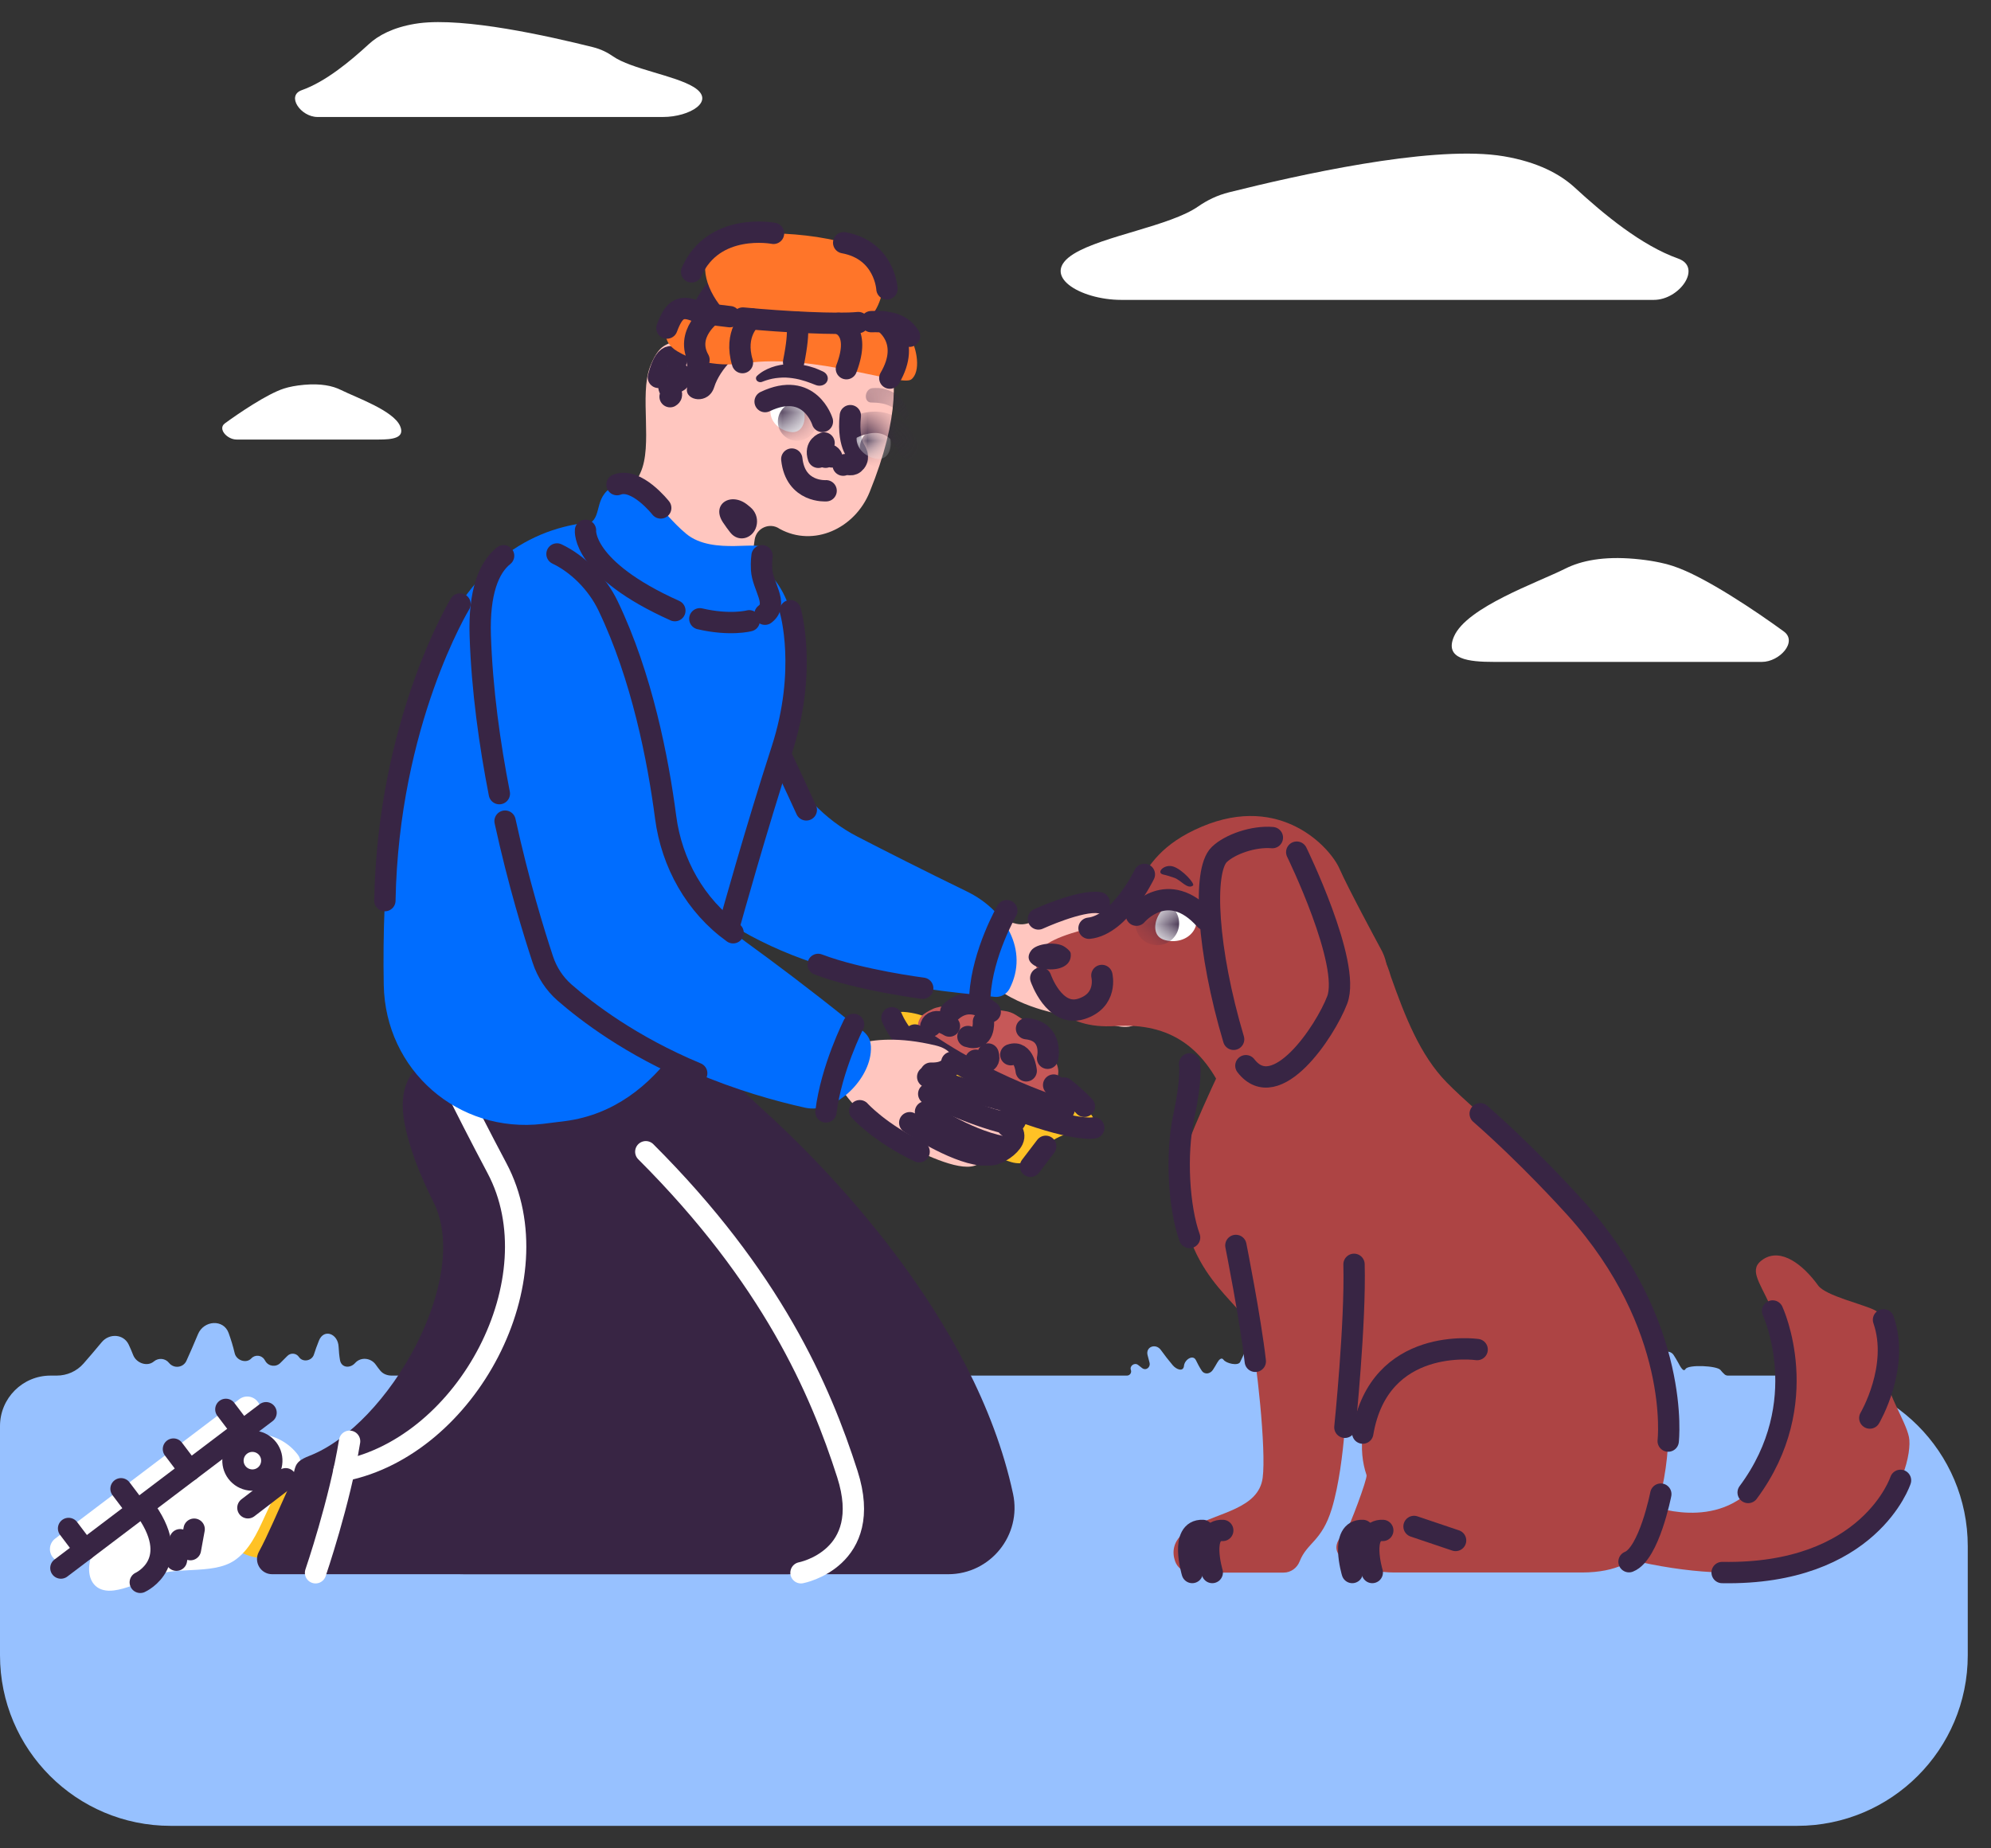 <svg width="70" height="65" viewBox="0 0 70 65" fill="none" xmlns="http://www.w3.org/2000/svg">
<rect x="0" y="0" width="70" height="65" fill="#333333" stroke="none"/>
<g id="OBJECTS">
<g id="Group">
<path id="Vector" d="M60.632 48.331C60.665 48.361 60.708 48.375 60.752 48.375H63.183C66.496 48.375 69.183 51.062 69.183 54.375V58.209C69.183 61.523 66.496 64.209 63.183 64.209H6C2.686 64.209 0 61.523 0 58.209V50.151C0 49.17 0.795 48.375 1.775 48.375H1.993C2.354 48.375 2.698 48.224 2.935 47.953C3.115 47.748 3.341 47.485 3.574 47.203C3.841 46.879 4.348 46.907 4.526 47.288C4.58 47.404 4.634 47.527 4.682 47.652C4.791 47.934 5.172 48.074 5.406 47.881L5.417 47.872C5.577 47.742 5.812 47.766 5.941 47.927C6.111 48.14 6.443 48.101 6.555 47.854C6.672 47.596 6.817 47.266 6.961 46.919C7.163 46.429 7.859 46.379 8.038 46.877C8.12 47.105 8.195 47.346 8.251 47.587C8.31 47.842 8.66 47.961 8.837 47.77C8.969 47.627 9.201 47.651 9.301 47.818L9.331 47.867C9.443 48.054 9.701 48.086 9.855 47.932L10.106 47.681C10.223 47.564 10.419 47.583 10.511 47.722C10.643 47.919 10.966 47.86 11.037 47.634C11.085 47.483 11.144 47.315 11.216 47.139C11.391 46.713 11.884 46.901 11.905 47.362C11.913 47.526 11.928 47.687 11.954 47.833C12.003 48.101 12.306 48.134 12.488 47.93C12.684 47.711 13.038 47.748 13.209 47.988C13.261 48.062 13.317 48.136 13.372 48.203C13.47 48.321 13.619 48.375 13.771 48.375H39.622C39.724 48.375 39.795 48.273 39.76 48.177C39.706 48.032 39.893 47.904 40.014 48.001C40.06 48.038 40.108 48.075 40.155 48.111C40.294 48.215 40.461 48.08 40.414 47.913C40.392 47.834 40.369 47.748 40.346 47.654C40.274 47.359 40.635 47.228 40.814 47.475C40.945 47.656 41.087 47.841 41.23 48.009C41.367 48.171 41.605 48.247 41.626 48.035C41.649 47.807 41.946 47.625 42.045 47.831C42.106 47.959 42.176 48.089 42.249 48.199C42.349 48.351 42.549 48.322 42.647 48.168C42.696 48.091 42.749 48.005 42.798 47.917C42.857 47.813 42.948 47.721 43.017 47.818C43.11 47.949 43.529 48.043 43.6 47.899C43.661 47.777 43.725 47.639 43.786 47.494C43.898 47.227 44.376 47.182 44.466 47.458C44.495 47.547 44.522 47.638 44.546 47.73C44.61 47.97 44.927 48.111 45.089 47.923C45.209 47.783 45.462 47.728 45.598 47.852L45.811 48.046C45.989 48.208 46.257 48.219 46.447 48.072C46.528 48.009 46.613 47.944 46.689 47.885C46.811 47.79 46.979 47.779 47.108 47.865C47.156 47.896 47.208 47.932 47.263 47.971C47.458 48.109 47.773 47.998 47.835 47.768C47.854 47.698 47.875 47.625 47.9 47.55C47.972 47.328 48.264 47.312 48.33 47.535C48.372 47.679 48.596 47.769 48.696 47.658C48.738 47.611 48.785 47.562 48.837 47.513C49.038 47.324 49.251 47.52 49.235 47.796C49.229 47.898 49.231 48 49.247 48.091C49.28 48.283 49.498 48.316 49.65 48.194C49.805 48.07 50.009 47.863 50.212 47.531C50.403 47.217 50.874 47.187 50.99 47.537C51 47.565 51.009 47.593 51.017 47.621C51.104 47.903 51.37 48.14 51.597 47.951C51.796 47.786 52.218 47.655 52.408 47.831C52.464 47.883 52.521 47.937 52.577 47.99C52.739 48.145 52.989 48.179 53.166 48.042C53.272 47.961 53.383 47.867 53.462 47.776C53.512 47.719 53.527 47.645 53.586 47.692C53.692 47.777 54.243 47.752 54.306 47.632C54.386 47.48 54.492 47.318 54.632 47.167C54.773 47.015 54.99 47.176 54.967 47.383C54.941 47.619 54.953 47.877 55.076 48.057C55.146 48.16 55.287 48.167 55.394 48.103C55.47 48.058 55.561 47.995 55.645 47.916C55.822 47.751 56.107 47.522 56.208 47.742C56.282 47.903 56.501 48.177 56.643 48.071C56.674 48.049 56.704 48.024 56.733 47.997C56.866 47.871 57.05 47.767 57.213 47.85C57.292 47.891 57.38 47.943 57.47 48.009C57.632 48.128 57.851 48.168 57.992 48.025C58.063 47.952 58.14 47.861 58.208 47.75C58.343 47.533 58.703 47.437 58.842 47.652C58.897 47.737 58.951 47.826 58.999 47.914C59.072 48.048 59.182 48.273 59.26 48.144C59.36 47.978 60.369 48.027 60.489 48.178C60.531 48.232 60.578 48.283 60.632 48.331Z" fill="#97C1FF"/>
<g id="Group_2">
<path id="Vector_2" d="M62.715 22.206C63.213 22.569 62.563 23.277 61.946 23.277H52.526C51.642 23.277 50.767 23.189 51.121 22.38C51.572 21.351 54.036 20.496 55.039 19.994C55.588 19.719 56.366 19.556 57.47 19.653C58.017 19.702 58.458 19.789 58.813 19.903C59.911 20.255 61.784 21.526 62.715 22.206Z" fill="white"/>
<path id="Vector_3" d="M7.907 14.888C7.643 15.081 7.988 15.457 8.316 15.457H13.32C13.789 15.457 14.254 15.41 14.066 14.98C13.826 14.434 12.518 13.979 11.985 13.713C11.693 13.567 11.28 13.48 10.693 13.532C10.403 13.558 10.168 13.604 9.98 13.665C9.397 13.852 8.402 14.527 7.907 14.888Z" fill="white"/>
<path id="Vector_4" d="M10.609 3.171C10.054 3.367 10.575 4.114 11.163 4.114H23.308C24.248 4.114 25.19 3.554 24.389 3.061C23.725 2.653 22.192 2.428 21.553 1.982C21.355 1.843 21.121 1.727 20.849 1.659C19.263 1.264 16.357 0.611 14.736 0.816C14.685 0.822 14.634 0.83 14.582 0.839C13.817 0.969 13.306 1.24 12.965 1.554C12.31 2.157 11.448 2.873 10.609 3.171Z" fill="white"/>
<path id="Vector_5" d="M59.002 9.093C59.857 9.396 59.054 10.546 58.147 10.546H39.423C37.973 10.546 36.521 9.684 37.756 8.924C38.78 8.294 41.143 7.948 42.128 7.259C42.434 7.046 42.794 6.866 43.214 6.762C45.659 6.152 50.139 5.146 52.639 5.462C52.717 5.472 52.796 5.484 52.877 5.497C54.056 5.698 54.843 6.115 55.369 6.599C56.379 7.529 57.707 8.634 59.002 9.093Z" fill="white"/>
</g>
</g>
<g id="Group_3">
<g id="Group_4">
<g id="Group_5">
<path id="Vector_6" d="M32.894 39.687C32.981 39.744 33.071 39.796 33.164 39.844C33.551 40.041 34.671 40.595 35.551 40.866C35.971 40.995 36.401 40.819 36.658 40.463C36.669 40.447 36.681 40.431 36.693 40.415C37.078 39.876 37.807 39.801 38.455 39.664C38.891 39.573 37.509 37.56 32.536 35.754C32.41 35.708 32.28 35.666 32.149 35.639C31.854 35.577 31.332 35.508 31.36 35.791C31.411 36.316 31.703 36.851 31.533 37.35C31.518 37.396 31.503 37.441 31.487 37.488C31.316 37.989 31.429 38.544 31.831 38.888C32.103 39.12 32.46 39.4 32.894 39.687Z" fill="#FFC225"/>
<path id="Vector_7" d="M36.626 38.755C36.8 38.822 36.909 38.876 37.043 38.745C37.277 38.518 37.152 38.076 37.204 37.754C37.255 37.435 36.907 36.949 36.801 36.644C36.771 36.56 36.727 36.478 36.661 36.407C36.405 36.128 36.027 35.889 35.707 35.688C35.603 35.622 35.474 35.571 35.314 35.551C34.999 35.512 34.672 35.449 34.367 35.364C34.264 35.336 34.151 35.318 34.03 35.323C33.655 35.34 33.275 35.343 32.911 35.438C32.792 35.469 32.579 35.59 32.48 35.663C32.418 35.709 32.353 35.778 32.31 35.884C32.157 36.265 32.505 36.635 32.855 36.852C33.605 37.316 35.055 38.156 36.626 38.755Z" fill="#C65858"/>
<path id="Vector_8" d="M37.41 39.025C37.41 39.025 34.64 38.219 32.167 36.398" stroke="#382544" stroke-width="0.75" stroke-miterlimit="10" stroke-linecap="round" stroke-linejoin="round"/>
<path id="Vector_9" d="M36.08 37.658C36.08 37.658 36.009 36.923 35.538 37.091" stroke="#382544" stroke-width="0.75" stroke-miterlimit="10" stroke-linecap="round" stroke-linejoin="round"/>
<path id="Vector_10" d="M34.576 35.93C34.576 35.93 34.632 36.646 34.031 36.451" stroke="#382544" stroke-width="0.75" stroke-miterlimit="10" stroke-linecap="round" stroke-linejoin="round"/>
<path id="Vector_11" d="M34.74 37.066C34.74 37.066 34.913 37.525 34.305 37.285" stroke="#382544" stroke-width="0.75" stroke-miterlimit="10" stroke-linecap="round" stroke-linejoin="round"/>
<path id="Vector_12" d="M33.38 36.083C33.38 36.083 32.838 35.735 32.726 36.083" stroke="#382544" stroke-width="0.75" stroke-miterlimit="10" stroke-linecap="round" stroke-linejoin="round"/>
<path id="Vector_13" d="M36.831 37.216C36.831 37.216 37.053 36.277 36.091 36.175" stroke="#382544" stroke-width="0.75" stroke-miterlimit="10" stroke-linecap="round" stroke-linejoin="round"/>
<path id="Vector_14" d="M37.044 38.158C37.044 38.158 37.534 38.403 36.904 38.859" stroke="#382544" stroke-width="0.75" stroke-miterlimit="10" stroke-linecap="round" stroke-linejoin="round"/>
<path id="Vector_15" d="M34.815 35.583C34.815 35.583 34.114 34.941 33.425 35.583" stroke="#382544" stroke-width="0.75" stroke-miterlimit="10" stroke-linecap="round" stroke-linejoin="round"/>
<path id="Vector_16" d="M38.455 39.664C38.455 39.664 37.756 39.824 35.317 38.858" stroke="#382544" stroke-width="0.75" stroke-miterlimit="10" stroke-linecap="round" stroke-linejoin="round"/>
<path id="Vector_17" d="M31.359 35.792C31.359 35.792 31.722 36.764 33.011 37.574" stroke="#382544" stroke-width="0.75" stroke-miterlimit="10" stroke-linecap="round" stroke-linejoin="round"/>
<path id="Vector_18" d="M36.766 40.312L36.231 41.014" stroke="#382544" stroke-width="0.75" stroke-miterlimit="10" stroke-linecap="round" stroke-linejoin="round"/>
<path id="Vector_19" d="M38.124 38.906C38.124 38.906 37.83 38.59 37.41 38.262" stroke="#382544" stroke-width="0.75" stroke-miterlimit="10" stroke-linecap="round" stroke-linejoin="round"/>
</g>
<g id="Group_6">
<path id="Vector_20" d="M10.948 53.29C11.155 52.295 10.428 51.349 9.414 51.293C8.642 51.25 7.943 51.745 7.726 52.487L7.677 52.658C7.382 53.668 8.085 54.694 9.132 54.787C9.975 54.861 10.74 54.292 10.912 53.464L10.948 53.29Z" fill="#FFC225"/>
<g id="Group_7">
<path id="Vector_21" d="M10.315 51.797C9.346 52.54 9.259 54.175 8.254 54.868C7.455 55.419 6.089 55.029 5.233 55.486C4.837 55.698 4.409 55.875 4.015 55.929C2.845 56.088 2.894 54.572 3.835 53.86L7.872 50.803C8.691 50.183 9.857 50.344 10.476 51.163C10.61 51.339 10.578 51.59 10.405 51.727L10.315 51.797Z" fill="white"/>
<path id="Vector_22" d="M1.938 54.109L8.414 49.205C8.618 49.051 8.908 49.091 9.062 49.295C9.224 49.508 9.182 49.811 8.969 49.973L2.526 54.851C2.313 55.012 2.01 54.971 1.849 54.758C1.695 54.553 1.735 54.263 1.938 54.109Z" fill="white"/>
<path id="Vector_23" d="M4.932 55.646C4.932 55.646 6.518 54.933 5.023 52.959" stroke="#382544" stroke-width="0.75" stroke-miterlimit="10" stroke-linecap="round" stroke-linejoin="round"/>
<path id="Vector_24" d="M8.329 51.779C8.101 51.478 8.16 51.05 8.461 50.822C8.762 50.594 9.19 50.654 9.418 50.954C9.645 51.255 9.586 51.683 9.286 51.911C8.985 52.139 8.557 52.079 8.329 51.779Z" stroke="#382544" stroke-width="0.75" stroke-miterlimit="10" stroke-linecap="round" stroke-linejoin="round"/>
<path id="Vector_25" d="M2.983 54.506L2.411 53.751" stroke="#382544" stroke-width="0.75" stroke-miterlimit="10" stroke-linecap="round" stroke-linejoin="round"/>
<path id="Vector_26" d="M4.826 53.11L4.255 52.355" stroke="#382544" stroke-width="0.75" stroke-miterlimit="10" stroke-linecap="round" stroke-linejoin="round"/>
<path id="Vector_27" d="M6.669 51.714L6.098 50.959" stroke="#382544" stroke-width="0.75" stroke-miterlimit="10" stroke-linecap="round" stroke-linejoin="round"/>
<path id="Vector_28" d="M8.513 50.318L7.941 49.563" stroke="#382544" stroke-width="0.75" stroke-miterlimit="10" stroke-linecap="round" stroke-linejoin="round"/>
<path id="Vector_29" d="M2.141 55.143L9.354 49.681" stroke="#382544" stroke-width="0.75" stroke-miterlimit="10" stroke-linecap="round" stroke-linejoin="round"/>
<path id="Vector_30" d="M6.695 54.496L6.826 53.776" stroke="#382544" stroke-width="0.75" stroke-miterlimit="10" stroke-linecap="round" stroke-linejoin="round"/>
<path id="Vector_31" d="M6.203 54.867L6.333 54.147" stroke="#382544" stroke-width="0.75" stroke-miterlimit="10" stroke-linecap="round" stroke-linejoin="round"/>
<path id="Vector_32" d="M8.716 53.024L10.045 52.003" stroke="#382544" stroke-width="0.75" stroke-miterlimit="10" stroke-linecap="round" stroke-linejoin="round"/>
</g>
</g>
<g id="Group_8">
<path id="Vector_33" d="M24.973 37.544C25.684 37.87 26.226 38.481 26.806 39.006C28.942 40.939 34.276 46.282 35.617 52.533C35.928 53.987 34.822 55.36 33.335 55.36H16.35C15.126 55.36 14.041 55.001 14.001 53.778C13.977 53.032 14.718 52.145 15.432 51.928C15.549 51.892 15.674 51.855 15.806 51.815C19.378 50.751 21.805 44.557 20.385 41.11C20.139 40.514 19.959 39.945 19.869 39.426C19.337 36.33 23.112 36.691 24.973 37.544Z" fill="#382544"/>
<path id="Vector_34" d="M19.314 37.544C20.025 37.87 20.567 38.481 21.147 39.006C23.284 40.939 28.618 46.282 29.958 52.533C30.27 53.987 29.164 55.36 27.676 55.36H9.569C9.164 55.36 8.907 54.926 9.102 54.571C9.405 54.02 9.798 53.083 10.166 52.281C10.468 51.624 10.208 51.458 10.882 51.195C13.673 50.107 16.586 44.956 15.243 42.278C14.742 41.279 14.361 40.297 14.211 39.426C13.678 36.33 17.454 36.691 19.314 37.544Z" fill="#382544"/>
<path id="Vector_35" d="M28.161 55.309C28.161 55.309 30.747 54.82 29.792 51.839C28.838 48.859 27.131 44.925 22.705 40.503" stroke="white" stroke-width="0.75" stroke-miterlimit="10" stroke-linecap="round" stroke-linejoin="round"/>
<path id="Vector_36" d="M11.094 55.309C11.094 55.309 11.946 52.824 12.291 50.684" stroke="white" stroke-width="0.75" stroke-miterlimit="10" stroke-linecap="round" stroke-linejoin="round"/>
<path id="Vector_37" d="M15.459 37.101C15.459 37.101 16.258 38.793 17.472 41.079C19.546 44.982 16.428 50.845 12.094 51.713V51.713" stroke="white" stroke-width="0.75" stroke-miterlimit="10" stroke-linecap="round" stroke-linejoin="round"/>
</g>
<g id="Group_9">
<path id="Vector_38" d="M29.416 37.325C29.527 36.989 29.863 36.789 30.204 36.696C30.705 36.56 31.594 36.451 32.898 36.766C33.913 37.012 33.463 37.875 32.578 37.724C32.558 37.721 32.533 37.721 32.508 37.723C32.404 37.734 32.46 37.807 32.556 37.845C32.93 37.994 33.982 38.392 35.105 38.644C35.449 38.721 35.785 38.858 35.734 39.309C35.73 39.352 35.628 39.899 35.631 39.942C35.633 39.988 35.627 40.035 35.611 40.085C35.578 40.185 35.52 40.249 35.445 40.285C35.173 40.414 35.369 40.184 35.178 40.416C35.174 40.421 35.176 40.419 35.173 40.424C34.931 40.747 34.298 40.608 33.988 40.482C33.927 40.457 33.906 40.385 33.937 40.328C33.983 40.244 34.162 40.181 34.249 40.22C34.455 40.312 34.718 40.482 34.526 40.796C34.2 41.331 33.022 40.846 32.054 40.379C31.934 40.321 31.817 40.258 31.704 40.188C31.091 39.804 29.049 38.43 29.416 37.325Z" fill="#FFC6BF"/>
<path id="Vector_39" d="M32.652 38.468C32.652 38.468 34.112 39.202 35.401 39.508C35.421 39.513 35.441 39.518 35.462 39.52C35.542 39.526 35.748 39.513 35.739 39.209C35.728 38.831 35.31 38.692 35.106 38.644" stroke="#382544" stroke-width="0.75" stroke-miterlimit="10" stroke-linecap="round" stroke-linejoin="round"/>
<path id="Vector_40" d="M32.539 39.101C32.539 39.101 33.897 40.053 35.221 40.321" stroke="#382544" stroke-width="0.75" stroke-miterlimit="10" stroke-linecap="round" stroke-linejoin="round"/>
<path id="Vector_41" d="M31.985 39.482C31.985 39.482 33.502 40.511 34.508 40.614" stroke="#382544" stroke-width="0.75" stroke-miterlimit="10" stroke-linecap="round" stroke-linejoin="round"/>
<path id="Vector_42" d="M33.463 37.359C33.463 37.359 33.425 37.761 32.728 37.74" stroke="#382544" stroke-width="0.75" stroke-miterlimit="10" stroke-linecap="round" stroke-linejoin="round"/>
<path id="Vector_43" d="M35.429 39.612C35.429 39.612 35.738 39.814 35.611 40.085V40.085C35.505 40.312 35.128 40.571 34.88 40.606C34.818 40.614 34.745 40.618 34.658 40.613" stroke="#382544" stroke-width="0.75" stroke-miterlimit="10" stroke-linecap="round" stroke-linejoin="round"/>
<path id="Vector_44" d="M30.227 39.06C30.227 39.06 30.93 39.843 32.315 40.502" stroke="#382544" stroke-width="0.75" stroke-miterlimit="10" stroke-linecap="round" stroke-linejoin="round"/>
</g>
<g id="Group_10">
<g id="Group_11">
<path id="Vector_45" d="M35.675 32.471C35.864 32.528 36.066 32.513 36.246 32.432C36.876 32.149 38.387 31.518 38.743 31.79C39.183 32.127 38.766 32.689 39.313 32.775C39.435 32.794 39.57 32.815 39.719 32.837C39.724 32.837 39.729 32.838 39.734 32.839C39.844 32.854 41.248 33.056 41.187 33.528C41.091 34.263 40.26 33.881 40.178 33.841C40.173 33.839 40.169 33.837 40.164 33.835C40.051 33.8 40.09 33.634 40.207 33.646C40.211 33.647 40.214 33.647 40.218 33.648C40.312 33.671 41.648 34.001 41.487 34.584C41.454 34.701 41.35 34.768 41.202 34.801C40.851 34.878 41.011 34.845 40.915 35.191C40.745 35.803 39.614 35.513 39.614 35.513C39.614 35.513 40.222 35.226 40.044 35.839C39.965 36.109 39.654 36.132 39.413 36.105C39.214 36.083 39.02 36.026 38.823 35.985L37.064 35.623C37.06 35.623 37.058 35.622 37.055 35.622C36.944 35.599 34.612 35.094 34.471 33.827C34.444 33.584 34.45 33.379 34.477 33.206C34.568 32.651 35.137 32.309 35.675 32.471Z" fill="#FFC6BF"/>
<path id="Vector_46" d="M40.965 33.915C40.965 33.915 39.24 33.555 38.178 33.415" stroke="#382544" stroke-width="0.75" stroke-miterlimit="10" stroke-linecap="round" stroke-linejoin="round"/>
<path id="Vector_47" d="M40.751 34.817L38.008 34.225" stroke="#382544" stroke-width="0.75" stroke-miterlimit="10" stroke-linecap="round" stroke-linejoin="round"/>
<path id="Vector_48" d="M40.07 35.578L37.754 35.036" stroke="#382544" stroke-width="0.75" stroke-miterlimit="10" stroke-linecap="round" stroke-linejoin="round"/>
<path id="Vector_49" d="M36.509 32.317C36.509 32.317 37.98 31.641 38.647 31.745" stroke="#382544" stroke-width="0.75" stroke-miterlimit="10" stroke-linecap="round" stroke-linejoin="round"/>
</g>
<path id="Vector_50" d="M23.761 19.373C23.776 19.396 23.789 19.42 23.803 19.445C23.997 19.785 25.589 22.599 27.493 26.633C28.057 27.827 28.977 28.82 30.151 29.424C31.147 29.938 32.487 30.617 33.996 31.351C35.347 32.009 36.183 33.43 35.496 34.767C35.392 34.969 35.172 35.085 34.947 35.054C33.461 34.855 28.496 34.628 25.035 32.051C24.978 32.009 24.927 31.961 24.88 31.908C24.553 31.542 23.198 29.969 22.169 27.974C20.99 25.689 20.54 22.618 20.564 22.01C20.625 20.456 23.177 18.497 23.761 19.373Z" fill="#006DFF"/>
<path id="Vector_51" d="M28.348 28.481C28.348 28.481 26.606 24.656 25.358 22.324" stroke="#382544" stroke-width="0.75" stroke-miterlimit="10" stroke-linecap="round" stroke-linejoin="round"/>
<path id="Vector_52" d="M35.398 32.025C35.398 32.025 34.546 33.501 34.453 34.997" stroke="#382544" stroke-width="0.75" stroke-miterlimit="10" stroke-linecap="round" stroke-linejoin="round"/>
<path id="Vector_53" d="M32.441 34.753C32.441 34.753 30.223 34.471 28.765 33.915" stroke="#382544" stroke-width="0.75" stroke-miterlimit="10" stroke-linecap="round" stroke-linejoin="round"/>
</g>
<g id="Group_12">
<path id="Vector_54" d="M26.884 20.056C26.9 20.066 26.916 20.076 26.931 20.087C27.163 20.259 28.998 21.816 27.303 26.963C26.645 28.96 26.074 30.62 25.732 32.163C25 35.455 23.228 38.977 19.885 39.423C19.624 39.458 19.357 39.491 19.084 39.523C16.105 39.873 13.547 37.636 13.492 34.637C13.429 31.138 13.715 26.535 15.245 22.965C18.088 16.331 23.981 18.246 26.884 20.056Z" fill="#006DFF"/>
<path id="Vector_55" d="M27.786 21.475C27.786 21.475 28.402 23.555 27.487 26.371C26.572 29.188 25.677 32.418 25.677 32.418" stroke="#382544" stroke-width="0.75" stroke-miterlimit="10" stroke-linecap="round" stroke-linejoin="round"/>
<path id="Vector_56" d="M16.173 21.24C16.173 21.24 13.649 25.376 13.532 31.672" stroke="#382544" stroke-width="0.75" stroke-miterlimit="10" stroke-linecap="round" stroke-linejoin="round"/>
</g>
<g id="Group_13">
<path id="Vector_57" d="M21.38 21.308C20.291 19.034 16.737 17.723 16.885 22.343C17.039 27.141 18.506 31.998 19.086 33.747C19.234 34.194 19.494 34.596 19.849 34.905C22.726 37.407 26.262 38.502 28.311 38.955C29.314 39.177 30.506 38.049 30.612 37.027C30.683 36.341 30.334 36.284 29.796 35.853C28.449 34.772 27.22 33.849 26.22 33.124C24.624 31.966 23.614 30.147 23.327 28.196C23.034 26.203 22.468 23.578 21.38 21.308Z" fill="#006DFF"/>
<path id="Vector_58" d="M17.757 28.876C18.232 31.052 18.782 32.829 19.086 33.747C19.234 34.194 19.495 34.596 19.85 34.906C20.625 35.58 22.177 36.776 24.495 37.743" stroke="#382544" stroke-width="0.75" stroke-miterlimit="10" stroke-linecap="round" stroke-linejoin="round"/>
<path id="Vector_59" d="M17.706 19.544C17.181 19.962 16.837 20.838 16.885 22.343C16.947 24.256 17.217 26.178 17.556 27.91" stroke="#382544" stroke-width="0.75" stroke-miterlimit="10" stroke-linecap="round" stroke-linejoin="round"/>
<path id="Vector_60" d="M25.774 32.802V32.802C24.451 31.855 23.614 30.355 23.403 28.742C23.136 26.701 22.57 23.792 21.38 21.308C20.997 20.507 20.308 19.826 19.583 19.481" stroke="#382544" stroke-width="0.75" stroke-miterlimit="10" stroke-linecap="round" stroke-linejoin="round"/>
<path id="Vector_61" d="M30.011 36.025C30.011 36.025 29.229 37.563 29.039 39.102" stroke="#382544" stroke-width="0.75" stroke-miterlimit="10" stroke-linecap="round" stroke-linejoin="round"/>
</g>
<g id="Group_14">
<g id="Group_15">
<path id="Vector_62" d="M30.575 17.304C30.052 18.594 28.602 19.251 27.413 18.599C27.068 18.357 26.59 18.565 26.532 18.982L26.349 20.291C26.315 20.532 26.218 20.764 26.012 20.893C25.707 21.085 25.137 21.31 24.21 21.219C23.075 21.108 22.353 20.45 21.931 19.875C21.538 19.34 21.59 18.637 21.867 18.035L22.517 16.624C22.956 15.67 22.481 13.891 22.851 12.909C22.987 12.548 23.132 12.335 23.273 12.218C23.614 11.937 24.366 11.924 24.539 11.517C24.88 10.584 25.904 9.7 27.48 10.097C28.724 10.397 30.627 10.888 31.131 12.063C31.554 13.047 31.644 14.667 30.575 17.304Z" fill="#FFC6BF"/>
<path id="Vector_63" d="M26.616 13.218C26.767 13.077 26.934 12.989 27.126 12.918C27.315 12.848 27.522 12.813 27.732 12.8C27.942 12.796 28.155 12.812 28.358 12.86C28.461 12.88 28.556 12.917 28.656 12.945C28.751 12.983 28.843 13.022 28.935 13.065C29.086 13.135 29.147 13.297 29.072 13.426C29.001 13.548 28.834 13.597 28.689 13.543L28.666 13.534C28.512 13.477 28.364 13.415 28.21 13.375C28.058 13.328 27.903 13.302 27.746 13.286C27.588 13.269 27.431 13.278 27.272 13.298C27.117 13.319 26.951 13.366 26.818 13.418L26.794 13.428C26.72 13.457 26.63 13.428 26.594 13.363C26.566 13.312 26.577 13.255 26.616 13.218Z" fill="#382544"/>
<path id="Vector_64" d="M23.872 13.129C23.872 13.129 24 13.417 23.752 13.437C23.223 13.478 23.767 13.839 23.559 13.95" stroke="#382544" stroke-width="0.75" stroke-miterlimit="10" stroke-linecap="round" stroke-linejoin="round"/>
<path id="Vector_65" d="M23.79 12.66C23.79 12.66 23.432 12.148 23.148 13.271" stroke="#382544" stroke-width="0.75" stroke-miterlimit="10" stroke-linecap="round" stroke-linejoin="round"/>
<g id="Group_16">
<g id="Clip path group">
<mask id="mask0_327_6646" style="mask-type:luminance" maskUnits="userSpaceOnUse" x="30" y="13" width="2" height="2">
<g id="SVGID_00000183250916816759004630000000292923930602569641_">
<path id="Vector_66" d="M31.372 13.366C31.404 13.386 31.421 13.422 31.423 13.459C31.426 13.54 31.429 13.699 31.419 13.914C31.402 14.293 31.043 14.547 30.67 14.476L30.086 14.366C30.035 14.356 30.002 14.305 30.013 14.254C30.038 14.146 30.886 13.254 30.996 13.258C31.131 13.263 31.262 13.293 31.372 13.366Z" fill="white"/>
</g>
</mask>
<g mask="url(#mask0_327_6646)">
<path id="Vector_67" d="M31.954 14.618C31.926 14.44 31.867 14.303 31.786 14.172C31.705 14.043 31.6 13.938 31.483 13.851C31.363 13.772 31.233 13.709 31.095 13.678C31.026 13.658 30.955 13.656 30.885 13.645C30.815 13.643 30.744 13.644 30.673 13.649C30.555 13.656 30.451 13.775 30.44 13.914C30.43 14.046 30.506 14.149 30.613 14.154L30.631 14.155C30.744 14.16 30.856 14.16 30.963 14.18C31.071 14.194 31.172 14.227 31.27 14.27C31.368 14.312 31.456 14.376 31.539 14.451C31.621 14.525 31.698 14.626 31.753 14.72L31.762 14.737C31.793 14.789 31.857 14.796 31.906 14.752C31.944 14.718 31.962 14.665 31.954 14.618Z" fill="#382544"/>
</g>
</g>
</g>
<path id="Vector_68" d="M25.419 18.372C24.99 17.731 25.705 17.271 26.297 17.767L26.386 17.841C26.556 17.984 26.641 18.204 26.61 18.424C26.541 18.918 25.983 19.119 25.675 18.726C25.59 18.618 25.504 18.5 25.419 18.372Z" fill="#382544"/>
<g id="Group_17">
<path id="Vector_69" d="M29.644 16.358C29.849 16.286 29.945 16.42 30.085 16.242C30.153 16.155 30.152 16.058 30.133 15.982C30.108 15.885 30.042 15.806 30.003 15.713C29.93 15.541 29.834 15.191 29.896 14.617" stroke="#382544" stroke-width="0.75" stroke-miterlimit="10" stroke-linecap="round" stroke-linejoin="round"/>
<path id="Vector_70" d="M29.242 16.068C29.242 16.068 29.206 16 29.143 15.993C29.08 15.985 29.026 16.079 29.026 16.079" stroke="#382544" stroke-width="0.75" stroke-miterlimit="10" stroke-linecap="round" stroke-linejoin="round"/>
<path id="Vector_71" d="M28.973 15.577C28.973 15.577 28.636 15.68 28.771 16.082" stroke="#382544" stroke-width="0.75" stroke-miterlimit="10" stroke-linecap="round" stroke-linejoin="round"/>
</g>
<path id="Vector_72" d="M29.045 17.259C29.045 17.259 27.966 17.341 27.838 16.144" stroke="#382544" stroke-width="0.75" stroke-miterlimit="10" stroke-linecap="round" stroke-linejoin="round"/>
<g id="Group_18">
<g id="Clip path group_2">
<mask id="mask1_327_6646" style="mask-type:luminance" maskUnits="userSpaceOnUse" x="29" y="14" width="3" height="3">
<g id="SVGID_00000055692416124281994090000018031739475082963390_">
<path id="Vector_73" d="M30.597 14.633C30.902 14.582 31.325 14.881 31.269 15.185C31.245 15.312 31.215 15.455 31.177 15.604C31.075 16.002 30.657 16.233 30.298 16.033C30.182 15.969 30.069 15.888 29.979 15.789C29.669 15.45 30.144 14.71 30.597 14.633Z" fill="white"/>
</g>
</mask>
<g mask="url(#mask1_327_6646)">
<g id="Group_19">
<path id="Vector_74" d="M30.605 16.075C29.906 15.788 29.965 14.885 30.721 14.865C31.462 14.845 31.538 16.26 30.807 16.132C30.787 16.128 30.766 16.124 30.745 16.119C30.695 16.108 30.649 16.093 30.605 16.075Z" fill="white"/>
<g id="Group_20">
<g id="Group_21">
<g id="Clip path group_3">
<mask id="mask2_327_6646" style="mask-type:luminance" maskUnits="userSpaceOnUse" x="30" y="14" width="2" height="3">
<g id="SVGID_00000183971582624277685180000005067482878068082618_">
<path id="Vector_75" d="M30.605 16.075C29.906 15.788 29.965 14.885 30.721 14.865C31.462 14.845 31.538 16.26 30.807 16.132C30.787 16.128 30.766 16.124 30.745 16.119C30.695 16.108 30.649 16.093 30.605 16.075Z" fill="white"/>
</g>
</mask>
<g mask="url(#mask2_327_6646)">
<path id="Vector_76" d="M31.566 15.92C31.467 16.282 31.094 16.495 30.732 16.396C30.37 16.298 30.157 15.925 30.256 15.563C30.354 15.201 30.727 14.987 31.089 15.086C31.451 15.185 31.665 15.558 31.566 15.92Z" fill="#382544"/>
</g>
</g>
</g>
</g>
<path id="Vector_77" d="M31.944 15.765C31.944 15.765 31.499 14.316 29.93 15.066" stroke="#382544" stroke-width="0.75" stroke-miterlimit="10" stroke-linecap="round" stroke-linejoin="round"/>
</g>
</g>
</g>
</g>
<g id="Group_22">
<path id="Vector_78" d="M27.576 15.132C26.877 14.845 26.936 13.942 27.691 13.922C28.433 13.902 28.509 15.317 27.778 15.189C27.757 15.185 27.736 15.181 27.715 15.176C27.666 15.165 27.619 15.15 27.576 15.132Z" fill="white"/>
<g id="Group_23">
<g id="Group_24">
<g id="Clip path group_4">
<mask id="mask3_327_6646" style="mask-type:luminance" maskUnits="userSpaceOnUse" x="27" y="13" width="2" height="3">
<g id="SVGID_00000153690022253352745110000001130833264958087312_">
<path id="Vector_79" d="M27.576 15.134C26.877 14.847 26.936 13.944 27.691 13.924C28.433 13.904 28.509 15.319 27.778 15.191C27.757 15.187 27.736 15.183 27.715 15.178C27.666 15.167 27.619 15.152 27.576 15.134Z" fill="white"/>
</g>
</mask>
<g mask="url(#mask3_327_6646)">
<path id="Vector_80" d="M28.682 15.002C28.584 15.364 28.21 15.578 27.848 15.479C27.487 15.38 27.273 15.007 27.372 14.645C27.47 14.283 27.844 14.07 28.206 14.169C28.567 14.267 28.781 14.641 28.682 15.002Z" fill="#382544"/>
</g>
</g>
</g>
</g>
<path id="Vector_81" d="M28.914 14.822C28.914 14.822 28.47 13.373 26.9 14.123" stroke="#382544" stroke-width="0.75" stroke-miterlimit="10" stroke-linecap="round" stroke-linejoin="round"/>
</g>
<path id="Vector_82" d="M24.083 11.725C24.034 12.216 24.177 12.709 24.179 13.203C24.179 13.367 24.172 13.531 24.152 13.664C24.085 14.1 24.912 14.245 25.11 13.614C25.308 12.982 26.015 12.251 26.499 12.253C26.814 12.254 27.905 12.523 28.813 12.481C29.405 12.453 30.158 12.443 30.576 12.862C30.874 13.16 31.537 13.088 31.554 12.668C31.579 12.084 31.423 11.268 30.553 10.662C29.042 9.61 25.75 8.734 24.76 10.094C24.289 10.741 24.125 11.308 24.083 11.725Z" fill="#382544"/>
</g>
<g id="Group_25">
<g id="Group_26">
<path id="Vector_83" d="M28.958 12.016C30.474 11.951 31.645 10.24 30.682 9.068C30.005 8.246 26.774 8.053 25.761 8.31C23.683 8.837 25.276 11.748 27.408 11.966C27.903 12.017 28.425 12.039 28.958 12.016Z" fill="#FF7529"/>
<path id="Vector_84" d="M23.448 11.537C23.314 11.897 23.539 12.19 23.806 12.35C24.2 12.586 25.016 12.943 26.217 12.77C28.619 12.424 31.694 13.611 32.039 13.343C32.384 13.075 32.244 12.238 31.976 11.824C31.707 11.41 31.304 11.227 30.175 11.343C29.047 11.459 25.015 11.157 24.452 10.935C23.917 10.724 23.691 10.888 23.448 11.537Z" fill="#FF7529"/>
<path id="Vector_85" d="M25.659 11.136C25.069 11.07 24.615 10.999 24.452 10.935C23.917 10.724 23.69 10.888 23.448 11.537" stroke="#382544" stroke-width="0.75" stroke-miterlimit="10" stroke-linecap="round" stroke-linejoin="round"/>
<path id="Vector_86" d="M30.176 11.344C29.454 11.418 27.548 11.322 26.118 11.184" stroke="#382544" stroke-width="0.75" stroke-miterlimit="10" stroke-linecap="round" stroke-linejoin="round"/>
<path id="Vector_87" d="M31.976 11.824C31.747 11.471 31.421 11.286 30.632 11.311" stroke="#382544" stroke-width="0.75" stroke-miterlimit="10" stroke-linecap="round" stroke-linejoin="round"/>
<path id="Vector_88" d="M31.053 11.315C31.053 11.315 32.073 11.953 31.284 13.297" stroke="#382544" stroke-width="0.75" stroke-miterlimit="10" stroke-linecap="round" stroke-linejoin="round"/>
<path id="Vector_89" d="M29.473 11.369C29.473 11.369 30.297 11.56 29.758 12.966" stroke="#382544" stroke-width="0.75" stroke-miterlimit="10" stroke-linecap="round" stroke-linejoin="round"/>
<path id="Vector_90" d="M27.986 11.322C27.986 11.322 28.155 11.474 27.902 12.735" stroke="#382544" stroke-width="0.75" stroke-miterlimit="10" stroke-linecap="round" stroke-linejoin="round"/>
<path id="Vector_91" d="M26.406 11.21C26.406 11.21 25.789 11.723 26.103 12.752" stroke="#382544" stroke-width="0.75" stroke-miterlimit="10" stroke-linecap="round" stroke-linejoin="round"/>
<path id="Vector_92" d="M25.023 11.056C25.023 11.056 24.059 11.738 24.576 12.655" stroke="#382544" stroke-width="0.75" stroke-miterlimit="10" stroke-linecap="round" stroke-linejoin="round"/>
<path id="Vector_93" d="M31.183 10.159C31.183 10.159 31.114 8.801 29.662 8.536" stroke="#382544" stroke-width="0.75" stroke-miterlimit="10" stroke-linecap="round" stroke-linejoin="round"/>
<path id="Vector_94" d="M27.196 8.206C27.196 8.206 25.095 7.799 24.316 9.56" stroke="#382544" stroke-width="0.75" stroke-miterlimit="10" stroke-linecap="round" stroke-linejoin="round"/>
</g>
</g>
<g id="Group_27">
<path id="Vector_95" d="M27.018 20.853C26.878 20.648 26.797 20.407 26.792 20.159C26.786 19.873 26.784 19.523 26.807 19.323C26.85 18.945 25.077 19.561 24.126 18.772C23.175 17.983 22.537 16.696 21.694 17.042C20.851 17.388 21.189 18.123 20.749 18.393C20.31 18.664 20.634 19.876 23.175 21.215C25.526 22.456 27.665 21.798 27.018 20.853Z" fill="#006DFF"/>
<path id="Vector_96" d="M20.585 18.651C20.585 18.651 20.44 20 23.727 21.474" stroke="#382544" stroke-width="0.75" stroke-miterlimit="10" stroke-linecap="round" stroke-linejoin="round"/>
<path id="Vector_97" d="M26.792 19.544C26.792 19.544 26.76 19.756 26.776 20.029C26.808 20.605 27.366 21.228 26.913 21.585C26.907 21.59 26.901 21.595 26.895 21.6" stroke="#382544" stroke-width="0.75" stroke-miterlimit="10" stroke-linecap="round" stroke-linejoin="round"/>
<path id="Vector_98" d="M23.23 17.863C23.23 17.863 22.376 16.774 21.693 17.043" stroke="#382544" stroke-width="0.75" stroke-miterlimit="10" stroke-linecap="round" stroke-linejoin="round"/>
</g>
<path id="Vector_99" d="M26.341 21.831C26.341 21.831 25.671 22.01 24.605 21.761" stroke="#382544" stroke-width="0.75" stroke-miterlimit="10" stroke-linecap="round" stroke-linejoin="round"/>
</g>
<path id="Vector_100" d="M32.616 37.869C32.616 37.869 33.978 38.381 35.069 38.629" stroke="#382544" stroke-width="0.75" stroke-miterlimit="10" stroke-linecap="round" stroke-linejoin="round"/>
</g>
<g id="Group_28">
<g id="Group_29">
<path id="Vector_101" d="M57.615 52.789C57.887 52.849 58.133 52.989 58.403 53.058C59.389 53.311 61.92 53.602 62.617 50.206C63.489 45.959 60.93 44.96 61.999 44.279C62.626 43.879 63.39 44.47 63.924 45.208C64.185 45.568 65.513 45.868 65.908 46.072C66.406 46.33 66.495 47.281 66.328 48.232C66.223 48.832 67.001 49.945 67.117 50.543C67.313 51.552 65.89 56.889 57.255 54.84C57.195 54.826 57.132 54.81 57.075 54.787C56.819 54.687 56.115 54.318 56.487 53.412C56.761 52.745 57.263 52.712 57.615 52.789Z" fill="#AD4444"/>
<path id="Vector_102" d="M62.322 46.103C62.322 46.103 63.821 49.313 61.462 52.486" stroke="#382544" stroke-width="0.75" stroke-miterlimit="10" stroke-linecap="round" stroke-linejoin="round"/>
<path id="Vector_103" d="M65.739 49.868C65.739 49.868 66.798 48.078 66.221 46.413" stroke="#382544" stroke-width="0.75" stroke-miterlimit="10" stroke-linecap="round" stroke-linejoin="round"/>
<path id="Vector_104" d="M66.819 52.059C66.819 52.059 65.73 55.394 60.547 55.301" stroke="#382544" stroke-width="0.75" stroke-miterlimit="10" stroke-linecap="round" stroke-linejoin="round"/>
</g>
<g id="Group_30">
<path id="Vector_105" d="M48.905 34.355C49.397 35.737 49.92 37.099 50.863 38.064C53.234 40.488 61.222 45.875 57.838 54.277C57.791 54.393 57.739 54.511 57.657 54.604C57.445 54.848 56.881 55.299 55.62 55.299H49.022C48.05 55.299 46.554 54.89 47.103 54.088C47.159 54.005 47.235 53.919 47.333 53.83C47.426 53.746 48.086 51.993 48.045 51.874C47.901 51.451 47.837 50.942 47.919 50.336C47.927 50.277 47.904 50.217 47.857 50.18C47.849 50.173 47.839 50.166 47.83 50.159C47.662 50.025 47.288 50.156 47.27 50.37C47.209 51.092 47.08 52.211 46.824 53.055C46.471 54.215 45.956 54.239 45.694 54.907C45.602 55.142 45.383 55.303 45.131 55.303H41.88C41.627 55.303 41.399 55.145 41.315 54.905C41.212 54.608 41.207 54.192 41.712 53.83C41.774 53.785 41.837 53.746 41.9 53.711C42.854 53.18 44.247 53.054 44.393 51.972C44.525 50.991 44.174 47.781 43.953 46.762C43.732 45.742 41.426 44.925 41.473 41.151C41.482 40.38 44.862 33.255 45.559 32.923C46.943 32.263 48.306 32.297 48.905 34.355Z" fill="#AD4444"/>
<path id="Vector_106" d="M51.934 47.459C51.934 47.459 48.491 46.964 47.912 50.397" stroke="#382544" stroke-width="0.75" stroke-miterlimit="10" stroke-linecap="round" stroke-linejoin="round"/>
<path id="Vector_107" d="M47.284 50.193C47.284 50.193 47.66 46.539 47.605 44.462" stroke="#382544" stroke-width="0.75" stroke-miterlimit="10" stroke-linecap="round" stroke-linejoin="round"/>
<path id="Vector_108" d="M43.451 43.798C43.451 43.798 43.965 46.38 44.134 47.873" stroke="#382544" stroke-width="0.75" stroke-miterlimit="10" stroke-linecap="round" stroke-linejoin="round"/>
<path id="Vector_109" d="M49.715 53.68L51.176 54.173" stroke="#382544" stroke-width="0.75" stroke-miterlimit="10" stroke-linecap="round" stroke-linejoin="round"/>
<path id="Vector_110" d="M47.543 55.3C47.543 55.3 47.089 53.789 47.912 53.82" stroke="#382544" stroke-width="0.75" stroke-miterlimit="10" stroke-linecap="round" stroke-linejoin="round"/>
<path id="Vector_111" d="M48.247 55.3C48.247 55.3 47.793 53.789 48.616 53.82" stroke="#382544" stroke-width="0.75" stroke-miterlimit="10" stroke-linecap="round" stroke-linejoin="round"/>
<path id="Vector_112" d="M41.917 55.3C41.917 55.3 41.463 53.789 42.286 53.82" stroke="#382544" stroke-width="0.75" stroke-miterlimit="10" stroke-linecap="round" stroke-linejoin="round"/>
<path id="Vector_113" d="M42.621 55.3C42.621 55.3 42.167 53.789 42.99 53.82" stroke="#382544" stroke-width="0.75" stroke-miterlimit="10" stroke-linecap="round" stroke-linejoin="round"/>
<path id="Vector_114" d="M58.651 50.678C58.651 50.678 59.123 46.625 55.383 42.475C55.375 42.467 55.369 42.46 55.361 42.452C55.226 42.301 53.731 40.647 52.041 39.166" stroke="#382544" stroke-width="0.75" stroke-miterlimit="10" stroke-linecap="round" stroke-linejoin="round"/>
<path id="Vector_115" d="M41.824 37.414C41.824 37.414 41.908 37.928 41.62 39.261C41.331 40.594 41.447 42.48 41.824 43.519" stroke="#382544" stroke-width="0.75" stroke-miterlimit="10" stroke-linecap="round" stroke-linejoin="round"/>
<path id="Vector_116" d="M58.391 52.543C58.391 52.543 57.98 54.641 57.273 54.92" stroke="#382544" stroke-width="0.75" stroke-miterlimit="10" stroke-linecap="round" stroke-linejoin="round"/>
</g>
<g id="Group_31">
<path id="Vector_117" d="M48.603 33.478C48.59 33.45 48.575 33.424 48.561 33.397C48.4 33.099 47.381 31.206 47.092 30.545C46.779 29.826 45.051 27.883 42.248 29.073C39.445 30.264 40.45 32.086 38.086 32.701C35.722 33.316 36.497 34.028 36.648 34.551C36.8 35.075 37.304 36.203 39.218 36.083C41.131 35.963 42.394 36.812 43.19 38.842C43.982 40.861 49.855 36.053 48.603 33.478Z" fill="#AD4444"/>
<g id="Group_32">
<path id="Vector_118" d="M45.723 29.868C45.752 29.917 45.774 29.966 45.798 30.018C46.058 30.563 47.636 33.961 47.185 35.141C46.694 36.426 44.475 39.652 43.543 36.527C42.612 33.401 42.451 30.601 43.037 30.03C43.606 29.477 45.258 29.082 45.723 29.868Z" fill="#AD4444"/>
<path id="Vector_119" d="M43.372 36.549C42.441 33.424 42.28 30.623 42.866 30.053C43.238 29.691 44.071 29.398 44.734 29.456" stroke="#382544" stroke-width="0.75" stroke-miterlimit="10" stroke-linecap="round" stroke-linejoin="round"/>
<path id="Vector_120" d="M45.591 29.967C45.591 29.967 47.505 33.88 47.014 35.165C46.588 36.279 44.861 38.855 43.803 37.477" stroke="#382544" stroke-width="0.75" stroke-miterlimit="10" stroke-linecap="round" stroke-linejoin="round"/>
</g>
<path id="Vector_121" d="M36.257 33.423C36.451 33.166 37.135 33.112 37.408 33.282C37.482 33.328 37.553 33.384 37.611 33.453C37.631 33.478 37.642 33.506 37.645 33.536C37.73 34.428 35.715 34.137 36.257 33.423Z" fill="#382544"/>
<g id="Group_33">
<path id="Vector_122" d="M41.221 33.097C42.078 33.103 42.412 32.132 41.631 31.779C40.864 31.434 40.164 32.881 40.984 33.067C41.008 33.073 41.031 33.077 41.055 33.082C41.112 33.092 41.167 33.096 41.221 33.097Z" fill="white"/>
<g id="Group_34">
<g id="Group_35">
<g id="Clip path group_5">
<mask id="mask4_327_6646" style="mask-type:luminance" maskUnits="userSpaceOnUse" x="40" y="31" width="3" height="3">
<g id="SVGID_00000035526189498884947230000013357719592855994509_">
<path id="Vector_123" d="M41.221 33.098C42.078 33.105 42.412 32.133 41.631 31.781C40.864 31.435 40.164 32.883 40.984 33.069C41.008 33.074 41.031 33.079 41.055 33.083C41.112 33.093 41.167 33.098 41.221 33.098Z" fill="white"/>
</g>
</mask>
<g mask="url(#mask4_327_6646)">
<path id="Vector_124" d="M39.922 32.368C39.866 32.79 40.163 33.177 40.585 33.232C41.007 33.288 41.394 32.991 41.45 32.569C41.505 32.147 41.208 31.76 40.786 31.704C40.364 31.649 39.977 31.946 39.922 32.368Z" fill="#382544"/>
</g>
</g>
</g>
</g>
<path id="Vector_125" d="M39.956 32.184C39.956 32.184 41.057 30.863 42.37 32.336" stroke="#382544" stroke-width="0.75" stroke-miterlimit="10" stroke-linecap="round" stroke-linejoin="round"/>
</g>
<path id="Vector_126" d="M41.943 31.142C41.75 31.29 41.519 30.951 41.29 30.871C41.159 30.825 41.013 30.779 40.9 30.755C40.629 30.696 40.931 30.37 41.252 30.474C41.573 30.578 42.025 31.08 41.943 31.142Z" fill="#382544"/>
<path id="Vector_127" d="M36.591 34.395C36.591 34.395 37.064 35.777 38.011 35.481C38.957 35.185 38.74 34.304 38.74 34.304" stroke="#382544" stroke-width="0.75" stroke-miterlimit="10" stroke-linecap="round" stroke-linejoin="round"/>
<path id="Vector_128" d="M40.234 30.749C40.234 30.749 39.38 32.528 38.288 32.643" stroke="#382544" stroke-width="0.75" stroke-miterlimit="10" stroke-linecap="round" stroke-linejoin="round"/>
</g>
</g>
</g>
</g>
</svg>
